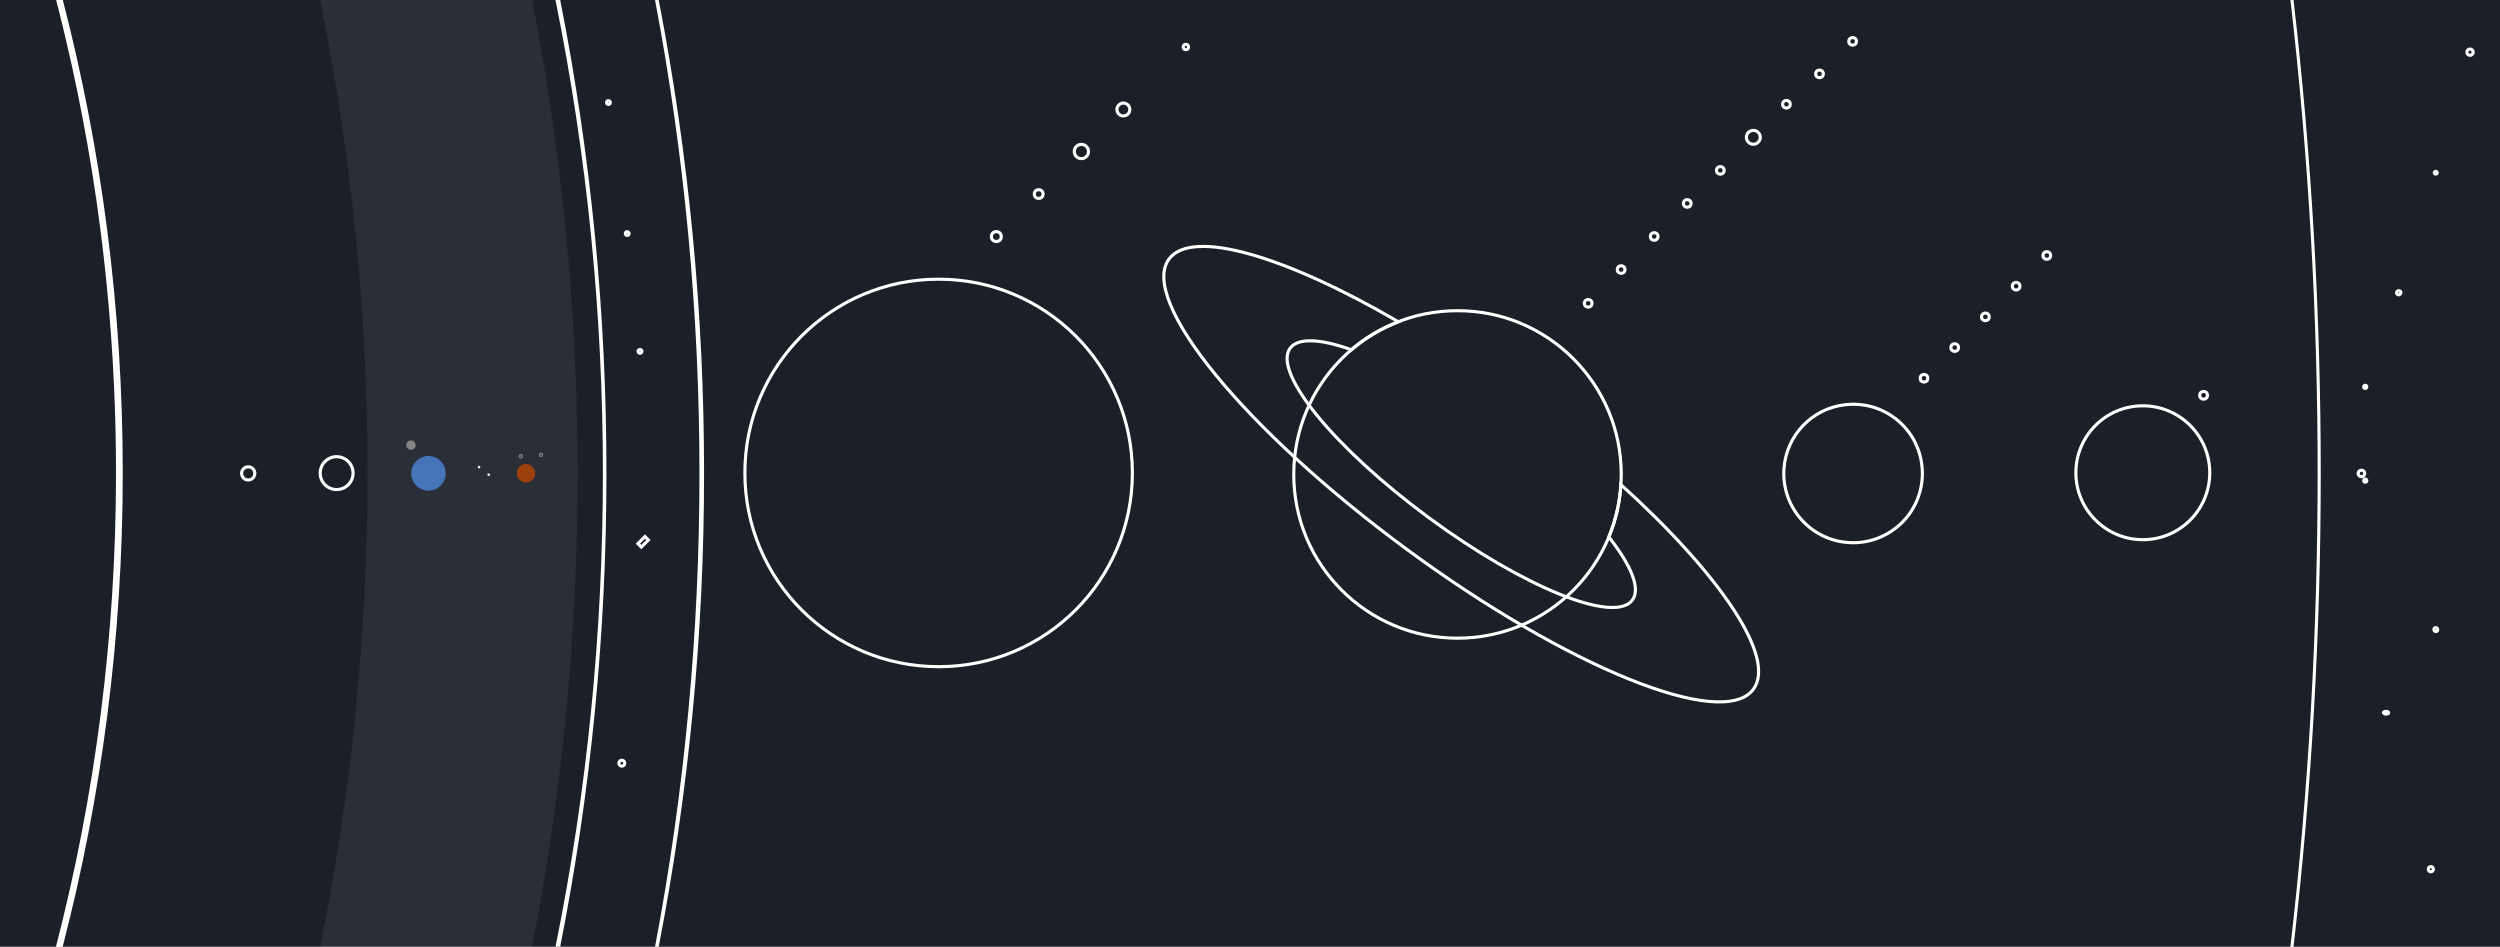 <?xml version="1.0" encoding="utf-8"?>
<!-- Generator: Adobe Illustrator 22.0.1, SVG Export Plug-In . SVG Version: 6.00 Build 0)  -->
<svg version="1.1" xmlns="http://www.w3.org/2000/svg" xmlns:xlink="http://www.w3.org/1999/xlink" x="0px" y="0px"
	 viewBox="0 0 4000 1514.8" style="enable-background:new 0 0 4000 1514.8;" xml:space="preserve">
<style type="text/css">
	.st0{fill:#1B1F28;}
	.st1{fill:none;stroke:#FFFFFF;stroke-width:5;stroke-miterlimit:10;enable-background:new    ;}
	.st2{fill:#FFFFFF;enable-background:new    ;}
	.st3{fill:#FFFFFF;}
	.st4{fill:none;stroke:#FFFFFF;stroke-width:5;stroke-miterlimit:10;}
	.st5{display:none;}
	.st6{display:inline;fill:none;stroke:#FFFFFF;stroke-width:5;stroke-miterlimit:10;}
	.st7{display:none;fill:none;stroke:#FFFFFF;stroke-width:5;stroke-miterlimit:10;}
	.st8{display:none;fill:none;stroke:#FFFFFF;stroke-width:5;stroke-miterlimit:10;enable-background:new    ;}
	.st9{display:none;fill:#1B1F28;}
	.st10{opacity:7.000000e-02;fill:#FFFFFF;enable-background:new    ;}
	.st11{display:none;opacity:7.000000e-02;fill:#FFFFFF;enable-background:new    ;}
	.st12{display:none;fill:#FCEB4C;}
	.st13{fill:#575756;stroke:#B2B2B2;stroke-width:0.75;stroke-miterlimit:10;}
	.st14{display:inline;fill:#575756;stroke:#B2B2B2;stroke-width:0.75;stroke-miterlimit:10;}
	.st15{display:inline;fill:#D5E7EA;}
	.st16{display:inline;fill:#90CAD3;}
	.st17{display:inline;fill:#C7C6C6;}
	.st18{display:inline;fill:#7A2B2B;}
	.st19{display:inline;fill:#9B6D67;}
	.st20{display:inline;fill:#AFA6A6;}
	.st21{display:inline;fill:#AAA196;}
	.st22{display:inline;fill:#9D9D9C;}
	.st23{fill:#4674B9;}
	.st24{fill:#9B400D;}
	.st25{display:none;fill:#6896A9;}
	.st26{display:none;fill:#9E9D91;}
	.st27{fill:#848484;enable-background:new    ;}
	.st28{display:none;fill:#AF864A;}
	.st29{display:inline;fill:#E0C968;}
	.st30{display:inline;fill:#AFD8D6;}
	.st31{display:inline;fill:#91817D;}
	.st32{display:inline;fill:#996E5B;}
	.st33{display:inline;fill:#CBC1F4;}
	.st34{display:inline;fill:#CABA62;}
	.st35{display:none;fill:#996A52;}
	.st36{display:none;fill:#4075A9;}
	.st37{display:none;fill:#768674;}
	.st38{display:none;fill:#E8B861;}
	.st39{display:none;fill:#605449;}
	.st40{display:none;fill:#FFFFFF;}
</style>
<g id="Black_and_White">
	<g id="OUTER_ELEMENTS_1_">
		<rect id="BG_1_" class="st0" width="4000" height="1514.8"/>
		<g>
			<path class="st1" d="M893.7,1515.1c49.4-249.4,74.2-503.3,74.1-757.8C968,503,943.1,249.3,893.8,0h-2.5
				c50.5,249.3,75.9,503,75.8,757.4c0.1,254.5-25.3,508.3-75.8,757.8H893.7z"/>
			<path class="st1" d="M1051.4,0h-0.8c47.3,249.5,71.1,503.2,71,757.4c0.1,254.3-23.7,508.1-71.1,757.8h0.8
				c48.5-249.7,72.8-503.4,72.7-757.8C1124.1,503.2,1099.8,249.5,1051.4,0z"/>
		</g>
		<path class="st2" d="M3669.7,0h-5c29,251.4,43.6,504.3,43.5,757.4c0,253.2-14.5,506.2-43.6,757.8h5
			c29.1-251.5,43.6-504.5,43.6-757.8C3713.2,504.3,3698.7,251.4,3669.7,0z"/>
		<g id="SUN_1_">
			<path class="st3" d="M196.4,756.7c0,262-33.4,516.1-96.2,758.4H89.4c62.8-242.3,96.2-496.4,96.2-758.4c0-46.1-1-92-3.1-137.6
				c-5.2-115.3-16.9-230.2-35.2-344.2c-9.3-57.5-20.1-114.5-32.6-170.9c-7.7-34.9-16-69.6-24.9-104h10.7
				C163.1,241.8,196.4,495.4,196.4,756.7z"/>
		</g>
	</g>
	<g id="Kuiper_Planets_1_">
		<circle id="Eris_1_" class="st4" cx="3952" cy="83.5" r="5"/>
		<path id="Quaoar_1_" class="st4" d="M3899.6,276.4c0,0.3,0,0.5-0.1,0.7c-0.1,0.3-0.3,0.7-0.6,0.9c-0.3,0.3-0.7,0.5-1.1,0.6
			c-0.2,0.1-0.4,0.1-0.6,0.1c-0.5,0-1.1-0.2-1.5-0.5c-0.2-0.1-0.3-0.3-0.4-0.4c-0.3-0.4-0.4-0.8-0.4-1.2c0-0.1,0-0.1,0-0.2
			c0-0.5,0.1-0.9,0.4-1.3c0.1-0.1,0.2-0.2,0.2-0.3c0.3-0.3,0.6-0.5,0.9-0.6c0.2-0.1,0.5-0.1,0.7-0.1c0.7,0,1.4,0.3,1.8,0.9
			c0.1,0.2,0.3,0.3,0.3,0.5c0,0.1,0.1,0.2,0.1,0.3C3899.6,276,3899.7,276.2,3899.6,276.4z"/>
		<path id="Gonggong_1_" class="st4" d="M3898.5,1010.3c-1.5,0.6-3.3-0.2-4-1.8c-0.3-0.6-0.3-1.3-0.2-2.1l0,0c0.1-0.3,0.2-0.7,0.5-1
			c0.2-0.4,0.7-0.8,1.3-1c0.5-0.2,1-0.3,1.5-0.2c0.6,0.1,1.1,0.3,1.5,0.6l0,0c0.5,0.4,0.8,0.8,1,1.3
			C3900.8,1007.9,3900.1,1009.7,3898.5,1010.3z"/>
		<circle id="Sedna_1_" class="st4" cx="3889.3" cy="1390.7" r="4.1"/>
		<path id="Makemake_1_" class="st4" d="M3841.3,468.4c0,0.4-0.1,0.7-0.2,1c-0.2,0.5-0.4,0.9-0.8,1.3c-0.4,0.4-0.9,0.7-1.5,0.9
			c-0.3,0.1-0.6,0.1-0.9,0.1c-0.8,0-1.5-0.3-2.1-0.8c-0.2-0.2-0.4-0.4-0.6-0.6c-0.4-0.5-0.6-1.1-0.6-1.7c0-0.1,0-0.2,0-0.2
			c0-0.7,0.2-1.4,0.6-1.9c0.1-0.2,0.2-0.3,0.4-0.4c0.4-0.4,0.8-0.7,1.3-0.9c0.3-0.1,0.7-0.2,1.1-0.2c1,0,1.9,0.4,2.6,1.2
			c0.2,0.2,0.4,0.5,0.5,0.8c0.1,0.1,0.1,0.3,0.2,0.4C3841.2,467.8,3841.3,468.1,3841.3,468.4z"/>
		<path id="Haumea_1_" class="st4" d="M3821.9,1140.4c0,1.2-1.9,2.1-4.1,2.1c-0.9,0-1.8-0.1-2.6-0.5l0,0c-0.4-0.1-0.7-0.3-1-0.6
			c-0.4-0.3-0.6-0.7-0.6-1.1c0-0.4,0.2-0.8,0.5-1c0.4-0.4,1-0.7,1.5-0.8l0,0c0.7-0.2,1.4-0.3,2.1-0.3
			C3820.1,1138.3,3821.9,1139.3,3821.9,1140.4z"/>
		<circle id="Orcus_1_" class="st4" cx="3784.4" cy="619" r="2.5"/>
		<circle id="Charon_1_" class="st4" cx="3784.4" cy="769" r="2.5"/>
		<circle id="Pluto_1_" class="st4" cx="3778.3" cy="757.5" r="5.2"/>
	</g>
	<g id="Caleus_x27_s_Moons_1_">
		<circle id="Miranda_1_" class="st4" cx="3078.4" cy="605.2" r="6.1"/>
		<circle id="Ariel_1_" class="st4" cx="3127.5" cy="556.1" r="6.1"/>
		<circle id="Umbriel_1_" class="st4" cx="3176.6" cy="507" r="6.1"/>
		<circle id="Titania_1_" class="st4" cx="3225.8" cy="457.9" r="6.1"/>
		<circle id="Oberon_1_" class="st4" cx="3274.9" cy="408.8" r="6.1"/>
	</g>
	<g id="Saturn_x27_s_Moons_1_">
		<circle id="Enceladus_1_" class="st4" cx="2593.8" cy="431.3" r="6.1"/>
		<circle id="Tethys_1_" class="st4" cx="2646.7" cy="378.4" r="6.1"/>
		<circle id="Dione_1_" class="st4" cx="2699.6" cy="325.5" r="6.1"/>
		<circle id="Rhea_1_" class="st4" cx="2752.5" cy="272.6" r="6.1"/>
		<circle id="Hyperion_1_" class="st4" cx="2858.3" cy="166.8" r="6.1"/>
		<circle id="Iapetus_1_" class="st4" cx="2911.2" cy="118.2" r="6.1"/>
		<circle id="Phoebe" class="st4" cx="2964.2" cy="66.2" r="6.1"/>
		<circle id="Mimas_1_" class="st4" cx="2541.1" cy="485.3" r="6.1"/>
		<circle id="Titan_1_" class="st4" cx="2805.3" cy="219.7" r="11.1"/>
	</g>
	<path id="Saturns_Rings_1_" class="st4" d="M2593.4,775.3c-1.8,29.5-8.5,57.7-19.3,83.8c35.9,45.7,51.2,82.7,37.7,101
		c-28.5,38.7-174.1-20.2-325.3-131.5c-151.2-111.3-250.7-232.9-222.3-271.5c12.7-17.2,48.7-15.1,98,2.5
		c22.2-18.9,47.6-34.1,75.2-44.8c-181.3-105.5-330.5-149.8-367-100.3c-48.6,66,121.3,273.6,379.5,463.7s506.9,290.6,555.5,224.6
		C2842.7,1052.4,2752.7,919.8,2593.4,775.3z"/>
	<g id="Jupiter_x27_s_Moons_1_">
		<circle id="Io_1_" class="st4" cx="1594.1" cy="378.5" r="7.9"/>
		<circle id="Europa_1_" class="st4" cx="1661.9" cy="310.5" r="7"/>
		<circle id="Ganymede_1_" class="st4" cx="1730.2" cy="242.4" r="11.4"/>
		<circle id="Callisto_1_" class="st4" cx="1797.4" cy="175.2" r="10.3"/>
		<circle id="Praxidike_1_" class="st4" cx="1897.4" cy="75.2" r="4.3"/>
	</g>
	<g id="Belt_Planets_1_">
		<circle id="Vesta_1_" class="st4" cx="973.5" cy="164.1" r="3"/>
		<circle id="Hygeia_1_" class="st4" cx="1003.5" cy="373.7" r="3"/>
		<circle id="Ceres_1_" class="st4" cx="994.9" cy="1221.1" r="4.7"/>
		<circle id="Pallas_1_" class="st4" cx="1024" cy="562.2" r="3"/>
	</g>
	<path id="Caelus_1_" class="st4" d="M3075.8,757.6c0,28.8-11.2,56.5-31.2,77.1c-2.6,2.7-5.3,5.2-8.1,7.5
		c-13.2,11.1-28.8,19.1-45.6,23.1c-2.6,0.6-5.1,1.1-7.8,1.6l-1.4,0.2c-0.9,0.1-1.8,0.3-2.8,0.4l-1.7,0.2c-4,0.4-8.1,0.7-12.2,0.7
		c-2.5,0-5-0.1-7.5-0.3c-61-4.1-107.2-56.8-103.2-117.9c3.6-53.6,45-96.9,98.4-102.7c4.1-0.4,8.2-0.7,12.3-0.7
		c3.1,0,6.1,0.1,9.1,0.4c0.9,0.1,1.8,0.2,2.6,0.2c1.8,0.2,3.6,0.4,5.4,0.7h0.1c3.2,0.5,6.4,1.1,9.6,1.9c16.1,4,31.1,11.6,43.9,22.1
		c10.9,9,20,20.1,26.8,32.5C3071.2,721,3075.8,739.2,3075.8,757.6z"/>
	<g id="Mars_x27_s_Planets_1_" class="st5">
		<circle id="Phobos_1_" class="st6" cx="833.3" cy="730" r="3"/>
		<circle id="Deimos_1_" class="st6" cx="865.5" cy="727.8" r="3"/>
	</g>
	<path id="Mars_1_" class="st7" d="M856.3,757.3c0,6.3-4,11.9-9.9,13.9l-0.7,0.2c-2.9,0.8-5.9,0.8-8.7-0.2c-2.3-0.8-4.4-2.1-6.1-3.9
		c-0.1-0.1-0.3-0.3-0.4-0.4c-1.5-1.7-2.5-3.6-3.1-5.8c-0.2-0.6-0.3-1.2-0.4-1.8c-0.1-0.7-0.2-1.4-0.2-2.2c0-5.8,3.4-11.1,8.7-13.4
		c0.5-0.2,1.1-0.5,1.7-0.6c0.3-0.1,0.7-0.2,1.1-0.3c0.5-0.1,0.9-0.2,1.4-0.3c0.6-0.1,1.3-0.1,1.9-0.1c1.1,0,2.2,0.1,3.3,0.4l0,0
		C851.6,744.4,856.3,750.4,856.3,757.3L856.3,757.3z"/>
	<path id="Earth_1_" class="st7" d="M713.2,757.3c0,15.3-12.3,27.7-27.6,27.7c0,0,0,0-0.1,0c-0.9,0-1.7,0-2.6-0.1
		c-13.2-1.2-23.6-11.6-24.9-24.8c-0.1-0.9-0.1-1.8-0.1-2.7v-0.1c0-6.5,2.3-12.8,6.5-17.8c0.2-0.2,0.3-0.4,0.5-0.6
		c0.5-0.6,1-1.1,1.6-1.7c3.3-3.2,7.4-5.5,11.8-6.7l0,0c2.4-0.7,4.8-1,7.2-1c4.8,0,9.5,1.3,13.7,3.6l0.5,0.3c0.5,0.3,0.9,0.6,1.4,0.9
		c1.6,1.1,3.1,2.4,4.4,3.8c0.7,0.7,1.3,1.4,1.8,2.1c0.1,0.1,0.2,0.2,0.3,0.3c3.2,4.2,5,9.2,5.4,14.5
		C713.2,755.9,713.2,756.6,713.2,757.3z"/>
	<path id="Luna_1_" class="st8" d="M665.1,712.2c0,3-1.8,5.7-4.6,6.9c-0.6,0.3-1.2,0.4-1.8,0.5c-0.4,0.1-0.8,0.1-1.2,0.1
		c-1.3,0-2.5-0.4-3.7-1c-0.6-0.3-1.2-0.8-1.7-1.3l0,0c-0.5-0.5-0.9-1.1-1.3-1.7l0,0c-0.6-1.1-0.9-2.3-0.9-3.6v-0.1
		c0-1.6,0.6-3.2,1.6-4.5c0.6-0.8,1.3-1.4,2.2-1.9c1.1-0.7,2.5-1,3.8-1c1.3,0,2.5,0.3,3.6,0.9c1.1,0.6,1.9,1.4,2.6,2.4
		C664.6,709.2,665.1,710.7,665.1,712.2z"/>
	<path id="Merucry_1_" class="st4" d="M407.7,757.4c0,1.9-0.5,3.8-1.5,5.4c-0.2,0.3-0.4,0.6-0.6,1c-2,2.6-5.1,4.2-8.4,4.2
		c-0.7,0-1.4-0.1-2.1-0.2l-0.4-0.1c-0.4-0.1-0.7-0.2-1.1-0.3c-5.5-2-8.3-8-6.4-13.5s8-8.3,13.5-6.4
		C404.9,749,407.7,752.9,407.7,757.4L407.7,757.4z"/>
	<circle id="Saturn_1_" class="st4" cx="2332" cy="759.1" r="262"/>
	<circle id="Jupiter_1_" class="st4" cx="1501.8" cy="756.7" r="310"/>
	<circle id="Neptune_1_" class="st4" cx="3428.5" cy="756.4" r="107.1"/>
	<circle id="Triton_1_" class="st4" cx="3525.7" cy="632.5" r="6.2"/>
	<circle id="Venus_2_" class="st4" cx="538.6" cy="757" r="26.3"/>
	<polygon id="Remembrance_1_" class="st7" points="783.1,757.6 780.8,757.6 779.7,759.5 780.8,761.5 783.1,761.5 784.2,759.5 	"/>
	<polygon id="Armistice_1_" class="st7" points="767.6,745.4 765.4,745.4 764.3,747.3 765.4,749.3 767.6,749.3 768.8,747.3 	"/>
	
		<rect id="Kalevala" x="1021.2" y="863" transform="matrix(0.707 -0.707 0.707 0.707 -311.523 981.667)" class="st4" width="16" height="7.8"/>
</g>
<g id="Colored">
	<g id="OUTER_ELEMENTS">
		<rect id="BG" class="st9" width="4000" height="1514.8"/>
		<path class="st10" d="M851.4,0h-149h-11.1h-18.9H542.3h-30c50.5,249.3,75.9,503,75.8,757.4c0.1,254.5-25.3,508.3-75.8,757.8h30
			h130.1h18.9h11.1h149c48.5-249.7,72.8-503.4,72.7-757.8C924.1,503.2,899.8,249.5,851.4,0z"/>
		<path id="Belt" class="st11" d="M1051.4,0H891.3c50.5,249.3,75.9,503,75.8,757.4c0.1,254.5-25.3,508.3-75.8,757.8h160.1
			c48.5-249.7,72.8-503.4,72.7-757.8C1124.1,503.2,1099.8,249.5,1051.4,0z"/>
		<path id="Kuiper" class="st11" d="M3653.7,0c29,251.4,43.6,504.3,43.5,757.4c0,253.2-14.5,506.2-43.6,757.8h346.3V0H3653.7z"/>
		<path class="st12" d="M100.6,0H89.9H0v1515.1h89.5h10.7c62.8-242.3,96.2-496.4,96.2-758.4C196.4,495.4,163.1,241.8,100.6,0z"/>
	</g>
	<g id="Mars_x27_s_Planets">
		<circle id="Phobos" class="st13" cx="833.3" cy="730" r="3"/>
		<circle id="Deimos" class="st13" cx="865.5" cy="727.8" r="3"/>
	</g>
	<g id="Caleus_x27_s_Moons" class="st5">
		<circle id="Miranda" class="st14" cx="3078.4" cy="605.2" r="6.1"/>
		<circle id="Ariel" class="st14" cx="3127.5" cy="556.1" r="6.1"/>
		<circle id="Umbriel" class="st14" cx="3176.6" cy="507" r="6.1"/>
		<circle id="Titania" class="st14" cx="3225.8" cy="457.9" r="6.1"/>
		<circle id="Oberon" class="st14" cx="3274.9" cy="408.8" r="6.1"/>
	</g>
	<g id="Kuiper_Planets" class="st5">
		<circle id="Eris" class="st15" cx="3952" cy="83.5" r="5"/>
		<path id="Quaoar" class="st16" d="M3899.6,276.4c0,0.3,0,0.5-0.1,0.7c-0.1,0.3-0.3,0.7-0.6,0.9c-0.3,0.3-0.7,0.5-1.1,0.6
			c-0.2,0.1-0.4,0.1-0.6,0.1c-0.5,0-1.1-0.2-1.5-0.5c-0.2-0.1-0.3-0.3-0.4-0.4c-0.3-0.4-0.4-0.8-0.4-1.2c0-0.1,0-0.1,0-0.2
			c0-0.5,0.1-0.9,0.4-1.3c0.1-0.1,0.2-0.2,0.2-0.3c0.3-0.3,0.6-0.5,0.9-0.6c0.2-0.1,0.5-0.1,0.7-0.1c0.7,0,1.4,0.3,1.8,0.9
			c0.1,0.2,0.3,0.3,0.3,0.5c0,0.1,0.1,0.2,0.1,0.3C3899.6,276,3899.7,276.2,3899.6,276.4z"/>
		<path id="Gonggong" class="st17" d="M3898.5,1010.3c-1.5,0.6-3.3-0.2-4-1.8c-0.3-0.6-0.3-1.3-0.2-2.1l0,0c0.1-0.3,0.2-0.7,0.5-1
			c0.2-0.4,0.7-0.8,1.3-1c0.5-0.2,1-0.3,1.5-0.2c0.6,0.1,1.1,0.3,1.5,0.6l0,0c0.5,0.4,0.8,0.8,1,1.3
			C3900.8,1007.9,3900.1,1009.7,3898.5,1010.3z"/>
		<circle id="Sedna" class="st18" cx="3889.3" cy="1390.7" r="4.1"/>
		<path id="Makemake" class="st19" d="M3841.3,468.4c0,0.4-0.1,0.7-0.2,1c-0.2,0.5-0.4,0.9-0.8,1.3c-0.4,0.4-0.9,0.7-1.5,0.9
			c-0.3,0.1-0.6,0.1-0.9,0.1c-0.8,0-1.5-0.3-2.1-0.8c-0.2-0.2-0.4-0.4-0.6-0.6c-0.4-0.5-0.6-1.1-0.6-1.7c0-0.1,0-0.2,0-0.2
			c0-0.7,0.2-1.4,0.6-1.9c0.1-0.2,0.2-0.3,0.4-0.4c0.4-0.4,0.8-0.7,1.3-0.9c0.3-0.1,0.7-0.2,1.1-0.2c1,0,1.9,0.4,2.6,1.2
			c0.2,0.2,0.4,0.5,0.5,0.8c0.1,0.1,0.1,0.3,0.2,0.4C3841.2,467.8,3841.3,468.1,3841.3,468.4z"/>
		<path id="Haumea" class="st17" d="M3821.9,1140.4c0,1.2-1.9,2.1-4.1,2.1c-0.9,0-1.8-0.1-2.6-0.5l0,0c-0.4-0.1-0.7-0.3-1-0.6
			c-0.4-0.3-0.6-0.7-0.6-1.1c0-0.4,0.2-0.8,0.5-1c0.4-0.4,1-0.7,1.5-0.8l0,0c0.7-0.2,1.4-0.3,2.1-0.3
			C3820.1,1138.3,3821.9,1139.3,3821.9,1140.4z"/>
		<circle id="Orcus" class="st20" cx="3784.4" cy="619" r="2.5"/>
		<circle id="Charon" class="st20" cx="3784.4" cy="769" r="2.5"/>
		<circle id="Pluto" class="st21" cx="3778.3" cy="757.5" r="5.2"/>
	</g>
	<g id="Belt_Planets" class="st5">
		<circle id="Vesta" class="st22" cx="973.5" cy="164.1" r="3"/>
		<circle id="Hygeia" class="st22" cx="1003.5" cy="373.7" r="3"/>
		<circle id="Ceres" class="st22" cx="994.9" cy="1221.1" r="4.7"/>
		<circle id="Pallas" class="st22" cx="1024" cy="562.2" r="3"/>
	</g>
	<path id="Earth" class="st23" d="M713.2,757.3c0,15.3-12.3,27.7-27.6,27.7c0,0,0,0-0.1,0c-0.9,0-1.7,0-2.6-0.1
		c-13.2-1.2-23.6-11.6-24.9-24.8c-0.1-0.9-0.1-1.8-0.1-2.7v-0.1c0-6.5,2.3-12.8,6.5-17.8c0.2-0.2,0.3-0.4,0.5-0.6
		c0.5-0.6,1-1.1,1.6-1.7c3.3-3.2,7.4-5.5,11.8-6.7l0,0c2.4-0.7,4.8-1,7.2-1c4.8,0,9.5,1.3,13.7,3.6l0.5,0.3c0.5,0.3,0.9,0.6,1.4,0.9
		c1.6,1.1,3.1,2.4,4.4,3.8c0.7,0.7,1.3,1.4,1.8,2.1c0.1,0.1,0.2,0.2,0.3,0.3c3.2,4.2,5,9.2,5.4,14.5
		C713.2,755.9,713.2,756.6,713.2,757.3z"/>
	<path id="Mars" class="st24" d="M856.3,757.3c0,6.3-4,11.9-9.9,13.9l-0.7,0.2c-2.9,0.8-5.9,0.8-8.7-0.2c-2.3-0.8-4.4-2.1-6.1-3.9
		c-0.1-0.1-0.3-0.3-0.4-0.4c-1.5-1.7-2.5-3.6-3.1-5.8c-0.2-0.6-0.3-1.2-0.4-1.8c-0.1-0.7-0.2-1.4-0.2-2.2c0-5.8,3.4-11.1,8.7-13.4
		c0.5-0.2,1.1-0.5,1.7-0.6c0.3-0.1,0.7-0.2,1.1-0.3c0.5-0.1,0.9-0.2,1.4-0.3c0.6-0.1,1.3-0.1,1.9-0.1c1.1,0,2.2,0.1,3.3,0.4l0,0
		C851.6,744.4,856.3,750.4,856.3,757.3L856.3,757.3z"/>
	<path id="Caelus" class="st25" d="M3075.8,757.6c0,28.8-11.2,56.5-31.2,77.1c-2.6,2.7-5.3,5.2-8.1,7.5
		c-13.2,11.1-28.8,19.1-45.6,23.1c-2.6,0.6-5.1,1.1-7.8,1.6l-1.4,0.2c-0.9,0.1-1.8,0.3-2.8,0.4l-1.7,0.2c-4,0.4-8.1,0.7-12.2,0.7
		c-2.5,0-5-0.1-7.5-0.3c-61-4.1-107.2-56.8-103.2-117.9c3.6-53.6,45-96.9,98.4-102.7c4.1-0.4,8.2-0.7,12.3-0.7
		c3.1,0,6.1,0.1,9.1,0.4c0.9,0.1,1.8,0.2,2.6,0.2c1.8,0.2,3.6,0.4,5.4,0.7h0.1c3.2,0.5,6.4,1.1,9.6,1.9c16.1,4,31.1,11.6,43.9,22.1
		c10.9,9,20,20.1,26.8,32.5C3071.2,721,3075.8,739.2,3075.8,757.6z"/>
	<path id="Merucry" class="st26" d="M407.7,757.4c0,1.9-0.5,3.8-1.5,5.4c-0.2,0.3-0.4,0.6-0.6,1c-2,2.6-5.1,4.2-8.4,4.2
		c-0.7,0-1.4-0.1-2.1-0.2l-0.4-0.1c-0.4-0.1-0.7-0.2-1.1-0.3c-5.5-2-8.3-8-6.4-13.5s8-8.3,13.5-6.4
		C404.9,749,407.7,752.9,407.7,757.4L407.7,757.4z"/>
	<path id="Luna" class="st27" d="M665.1,712.2c0,3-1.8,5.7-4.6,6.9c-0.6,0.3-1.2,0.4-1.8,0.5c-0.4,0.1-0.8,0.1-1.2,0.1
		c-1.3,0-2.5-0.4-3.7-1c-0.6-0.3-1.2-0.8-1.7-1.3l0,0c-0.5-0.5-0.9-1.1-1.3-1.7l0,0c-0.6-1.1-0.9-2.3-0.9-3.6v-0.1
		c0-1.6,0.6-3.2,1.6-4.5c0.6-0.8,1.3-1.4,2.2-1.9c1.1-0.7,2.5-1,3.8-1c1.3,0,2.5,0.3,3.6,0.9c1.1,0.6,1.9,1.4,2.6,2.4
		C664.6,709.2,665.1,710.7,665.1,712.2z"/>
	<circle id="Saturn" class="st28" cx="2332" cy="759.1" r="262"/>
	<g id="Jupiter_x27_s_Moons" class="st5">
		<circle id="Io" class="st29" cx="1594.1" cy="378.5" r="7.9"/>
		<circle id="Europa" class="st30" cx="1661.9" cy="310.5" r="7"/>
		<circle id="Ganymede" class="st31" cx="1730.2" cy="242.4" r="11.4"/>
		<circle id="Callisto" class="st32" cx="1797.4" cy="175.2" r="10.3"/>
		<circle id="Praxidike" class="st33" cx="1897.4" cy="75.2" r="4.3"/>
	</g>
	<g id="Saturn_x27_s_Moons" class="st5">
		<circle id="Enceladus" class="st14" cx="2593.8" cy="431.3" r="6.1"/>
		<circle id="Tethys" class="st14" cx="2646.7" cy="378.4" r="6.1"/>
		<circle id="Dione" class="st14" cx="2699.6" cy="325.5" r="6.1"/>
		<circle id="Rhea" class="st14" cx="2752.5" cy="272.6" r="6.1"/>
		<circle id="Hyperion" class="st14" cx="2858.3" cy="166.8" r="6.1"/>
		<circle id="Iapetus" class="st14" cx="2911.2" cy="118.2" r="6.1"/>
		<circle id="Mimas" class="st14" cx="2541.1" cy="485.3" r="6.1"/>
		<circle id="Phoebe_1_" class="st14" cx="2964.2" cy="66.2" r="6.1"/>
		<circle id="Titan" class="st34" cx="2805.3" cy="219.7" r="11.1"/>
	</g>
	<circle id="Jupiter" class="st35" cx="1501.8" cy="756.7" r="310"/>
	<circle id="Neptune" class="st36" cx="3428.5" cy="756.4" r="107.1"/>
	<circle id="Triton" class="st37" cx="3525.7" cy="632.5" r="6.2"/>
	<circle id="Venus_1_" class="st38" cx="538.6" cy="757" r="26.3"/>
	<path id="Saturns_Rings" class="st39" d="M2593.4,775.3c-1.8,29.5-8.5,57.7-19.3,83.8c35.9,45.7,51.2,82.7,37.7,101
		c-28.5,38.7-174.1-20.2-325.3-131.5c-151.2-111.3-250.7-232.9-222.3-271.5c12.7-17.2,48.7-15.1,98,2.5
		c22.2-18.9,47.6-34.1,75.2-44.8c-181.3-105.5-330.5-149.8-367-100.3c-48.6,66,121.3,273.6,379.5,463.7s506.9,290.6,555.5,224.6
		C2842.7,1052.4,2752.7,919.8,2593.4,775.3z"/>
	<polygon id="Armistice" class="st3" points="767.6,745.4 765.4,745.4 764.3,747.3 765.4,749.3 767.6,749.3 768.8,747.3 	"/>
	<polygon id="Remembrance" class="st3" points="783.1,757.6 780.8,757.6 779.7,759.5 780.8,761.5 783.1,761.5 784.2,759.5 	"/>
	
		<rect id="Kalevala_1_" x="1021.2" y="863" transform="matrix(0.707 -0.707 0.707 0.707 -311.523 981.667)" class="st40" width="16" height="7.8"/>
</g>
</svg>
